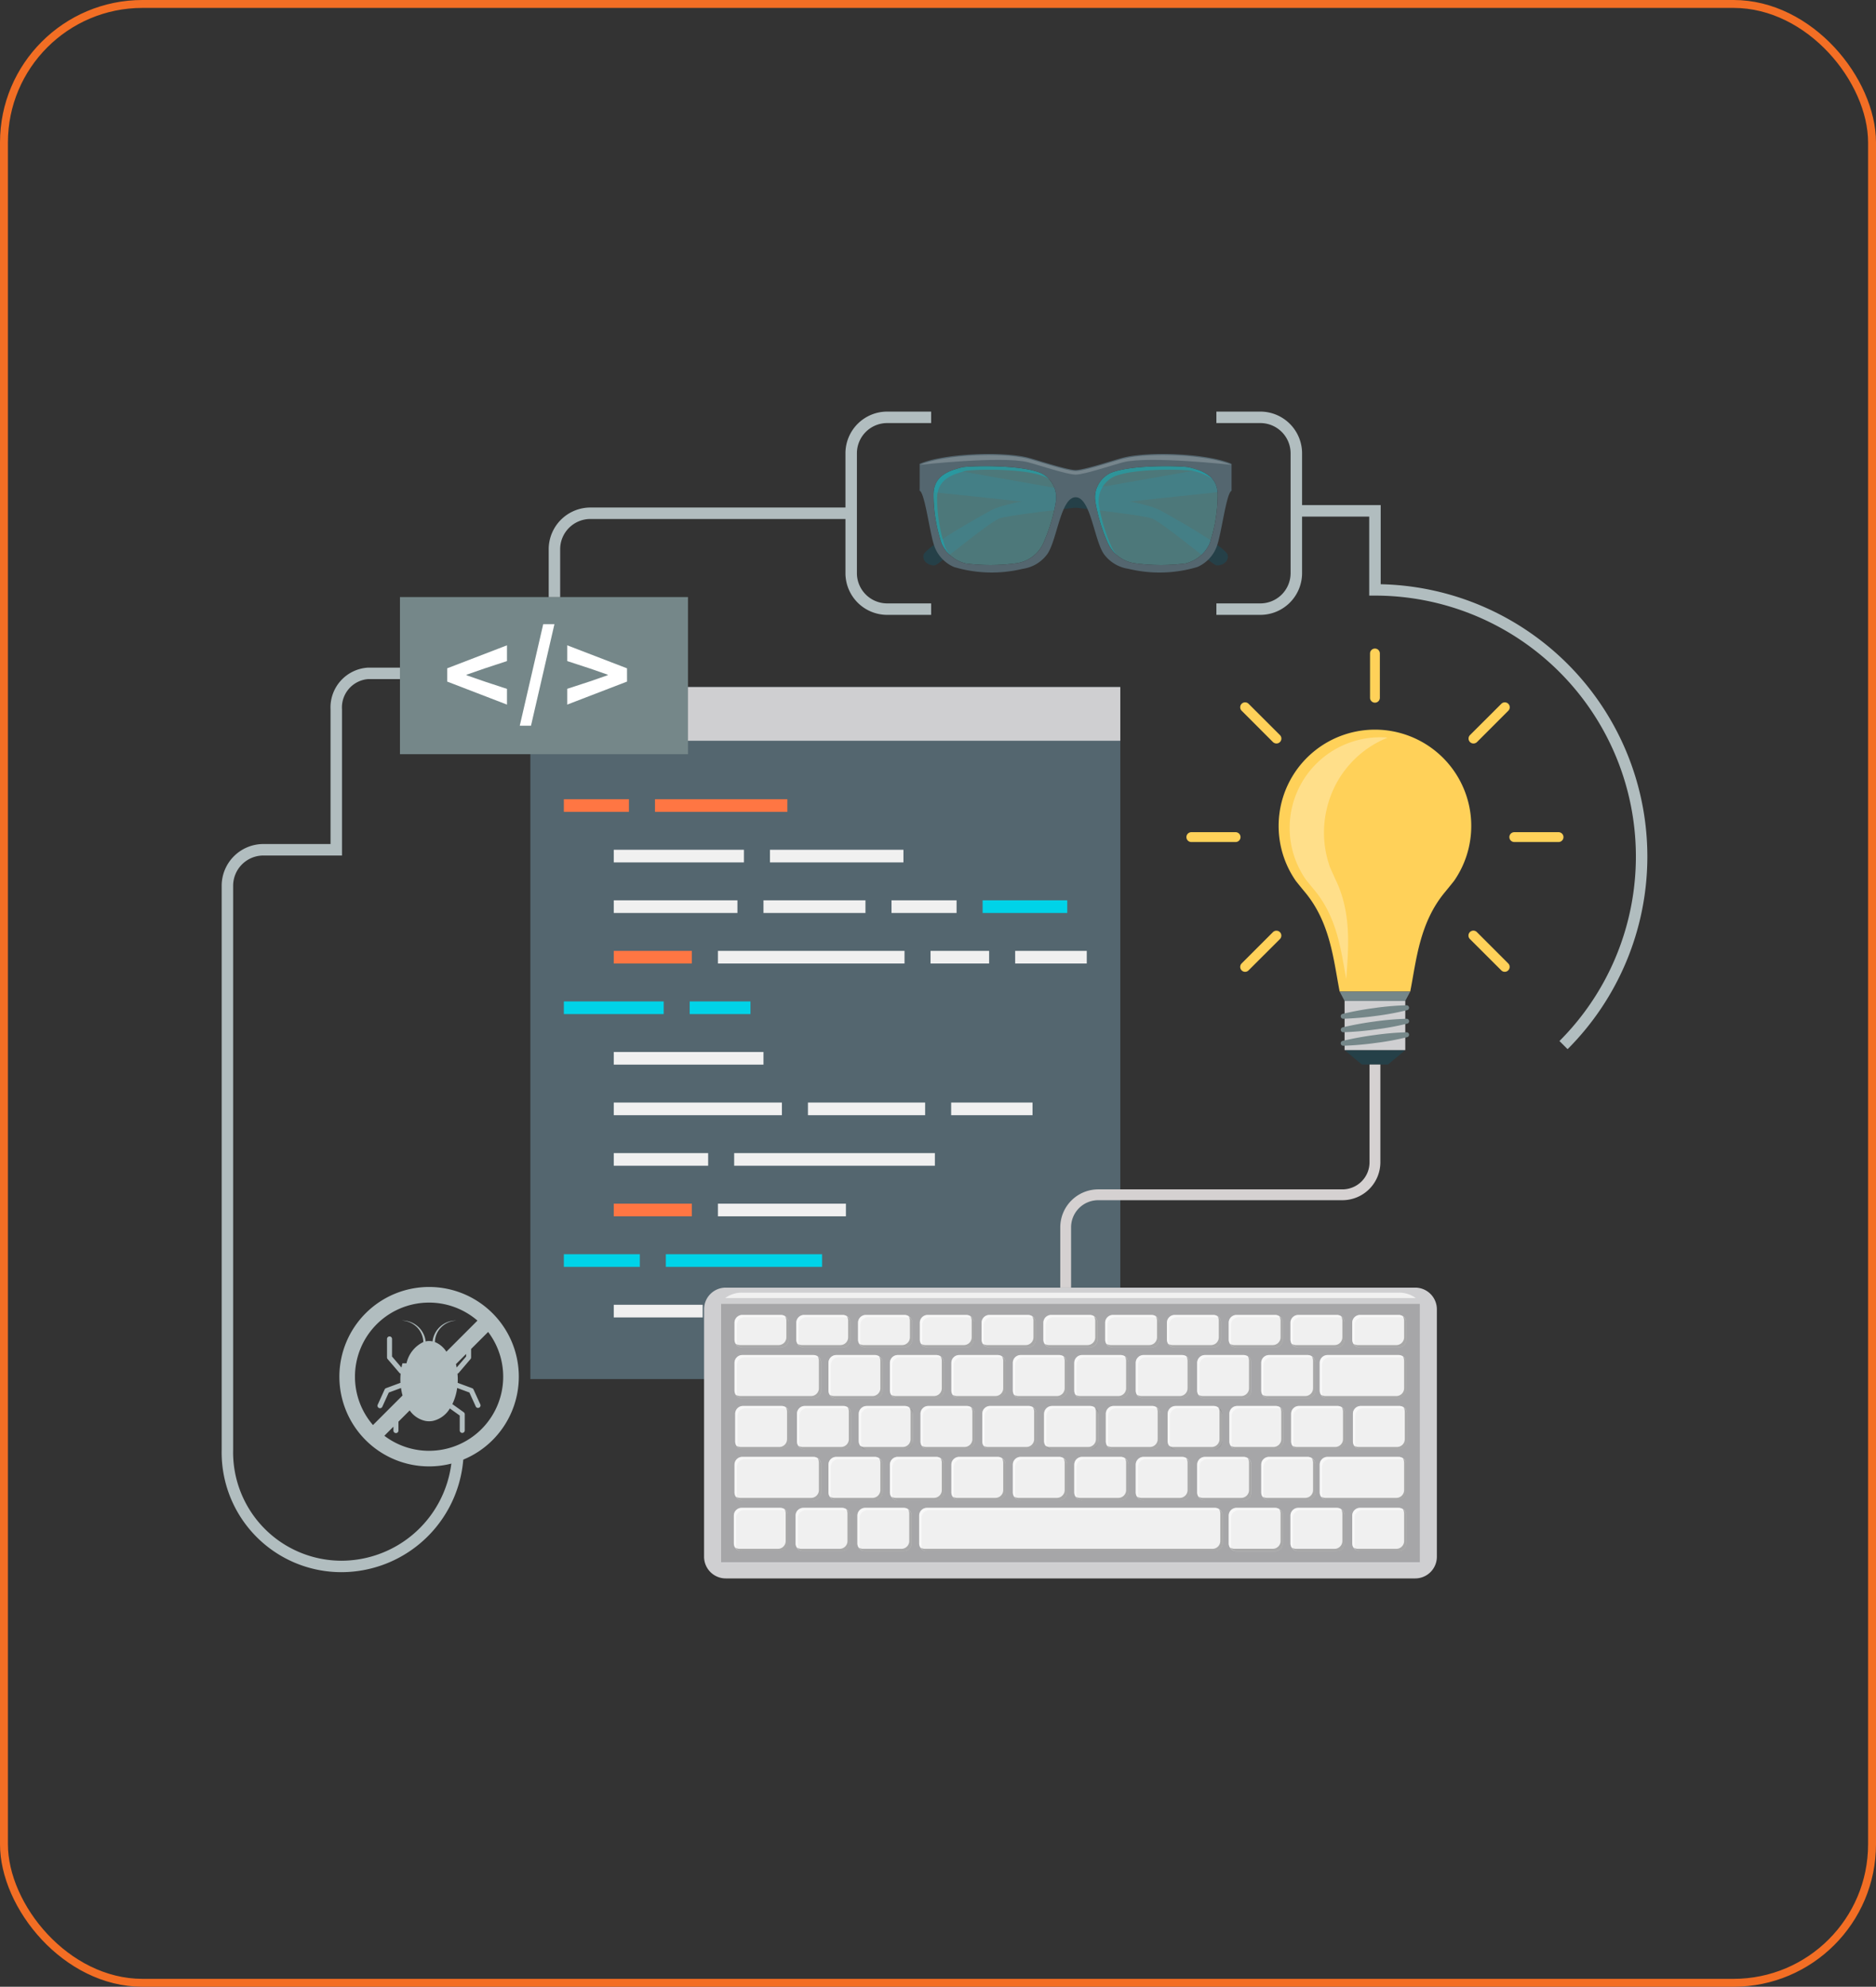 <svg xmlns="http://www.w3.org/2000/svg" width="237" height="251" viewBox="0 0 237 251"><rect x="0" y="0" width="237" height="251" fill="#333333" stroke="none"/><defs><style>.a,.v{fill:none;}.a{stroke:#f36e24;}.b{fill:#54666f;}.c{fill:#cfcfd1;}.d{fill:#ff7643;}.e{fill:#00d3e8;}.f{fill:#f0f0f0;}.g{fill:#ffd159;}.h,.k,.l,.n,.s{fill:#fff;}.h,.o{opacity:0.3;}.i{fill:#254048;}.j{fill:#758789;}.l{opacity:0.7;}.m{fill:#a6a6a8;}.n{opacity:0.5;}.p{fill:#d5d1d1;}.q{fill:#75dfe5;}.q,.r{opacity:0.4;}.r{fill:#00bec8;}.s{opacity:0.2;}.t{fill:#b1bdbf;}.u{stroke:none;}</style></defs><g transform="translate(-233 -2062)"><g class="a" transform="translate(233 2062)"><rect class="u" width="237" height="251" rx="18"/><rect class="v" x="0.5" y="0.5" width="236" height="250" rx="17.5"/></g><g transform="translate(2.805 2.664)"><g transform="translate(297.195 2146.135)"><rect class="b" width="74.529" height="87.424" transform="translate(0 0)"/><rect class="c" width="74.529" height="6.785" transform="translate(0 0)"/><g transform="translate(4.233 14.171)"><rect class="d" width="8.222" height="1.595"/><rect class="d" width="16.722" height="1.595" transform="translate(11.513)"/><g transform="translate(0 57.484)"><rect class="e" width="9.595" height="1.597"/><rect class="e" width="19.738" height="1.597" transform="translate(12.883)"/></g><g transform="translate(6.305 63.871)"><rect class="f" width="11.236" height="1.597"/><rect class="f" width="7.402" height="1.597" transform="translate(14.526)"/></g><g transform="translate(6.305 6.387)"><rect class="f" width="16.446" height="1.597"/><rect class="f" width="16.86" height="1.597" transform="translate(19.735)"/></g><g transform="translate(6.305 12.774)"><rect class="f" width="15.624" height="1.598"/><rect class="f" width="12.884" height="1.598" transform="translate(18.914)"/><rect class="f" width="8.221" height="1.598" transform="translate(35.087)"/><rect class="e" width="10.691" height="1.598" transform="translate(46.599)"/></g><g transform="translate(6.305 19.161)"><rect class="d" width="9.867" height="1.596"/><rect class="f" width="23.575" height="1.596" transform="translate(13.157)"/><rect class="f" width="7.402" height="1.596" transform="translate(40.019)"/><rect class="f" width="9.045" height="1.596" transform="translate(50.711)"/></g><rect class="f" width="18.915" height="1.597" transform="translate(6.305 31.935)"/><g transform="translate(6.305 38.323)"><rect class="f" width="21.243" height="1.597"/><rect class="f" width="14.805" height="1.597" transform="translate(24.531)"/><rect class="f" width="10.279" height="1.597" transform="translate(42.624)"/></g><g transform="translate(6.305 44.71)"><rect class="f" width="11.925" height="1.596"/><rect class="f" width="25.356" height="1.596" transform="translate(15.212)"/></g><g transform="translate(0 25.548)"><rect class="e" width="12.611" height="1.596"/><rect class="e" width="7.678" height="1.596" transform="translate(15.897)"/></g><g transform="translate(6.305 51.097)"><rect class="d" width="9.867" height="1.597"/><rect class="f" width="16.171" height="1.597" transform="translate(13.157)"/></g></g></g><g transform="translate(380.077 2141.274)"><path class="g" d="M185.65,86.018a12.168,12.168,0,1,0-20.036,0c-.01,0,.8,1.008,1.132,1.4,3.284,3.913,3.652,8.674,4.43,12.62h8.913c.779-3.946,1.15-8.707,4.432-12.62C184.842,87.027,185.662,86.018,185.65,86.018Z" transform="translate(-151.814 -56.7)"/><path class="h" d="M170.768,86.05c-.22-.468-.765-1.679-.757-1.677a12.919,12.919,0,0,1-.395-7.469,12.771,12.771,0,0,1,7.672-8.917c-.307-.024-.614-.046-.928-.046a11.449,11.449,0,0,0-9.431,17.945c-.008,0,.76.949,1.068,1.315,2.933,3.5,3.4,7.714,4.061,11.313C172.322,94.652,172.763,90.283,170.768,86.05Z" transform="translate(-151.864 -56.734)"/><path class="i" d="M177.578,110.688h-3.3l-2.184-1.824h7.668Z" transform="translate(-152.11 -58.136)"/><path class="j" d="M179.739,102.388h-7.668l-.622-1.178h8.913Z" transform="translate(-152.088 -57.874)"/><rect class="c" width="7.668" height="6.214" transform="translate(19.983 44.514)"/><g transform="translate(19.498 45.065)"><path class="j" d="M171.831,104.084a39.321,39.321,0,0,1,4.011-.736,34.881,34.881,0,0,1,4.063-.348.313.313,0,0,1,.083.615,34.587,34.587,0,0,1-4.013.737,39.827,39.827,0,0,1-4.064.352.315.315,0,0,1-.321-.305.309.309,0,0,1,.24-.316Z" transform="translate(-171.591 -103)"/><path class="j" d="M171.832,105.85a40.417,40.417,0,0,1,4.011-.736,35.521,35.521,0,0,1,4.066-.35.312.312,0,0,1,.083.614,34.585,34.585,0,0,1-4.013.737,39.285,39.285,0,0,1-4.064.352.314.314,0,0,1-.083-.618Z" transform="translate(-171.591 -103.06)"/><path class="j" d="M171.831,107.62a40.4,40.4,0,0,1,4.011-.735,35.52,35.52,0,0,1,4.066-.353.314.314,0,0,1,.083.617,34.784,34.784,0,0,1-4.013.735,39.29,39.29,0,0,1-4.064.352.313.313,0,0,1-.083-.617Z" transform="translate(-171.591 -103.121)"/></g><g transform="translate(0 0)"><path class="g" d="M176.041,63.172a.62.62,0,0,1-.62-.621V56.958a.621.621,0,0,1,1.243,0v5.593a.622.622,0,0,1-.623.621Z" transform="translate(-152.224 -56.337)"/><path class="g" d="M163.014,68.568a.63.63,0,0,1-.441-.182l-3.952-3.954a.62.62,0,1,1,.876-.879l3.96,3.954a.621.621,0,0,1-.437,1.062Z" transform="translate(-151.642 -56.578)"/><path class="g" d="M157.615,81.6h-5.592a.622.622,0,0,1,0-1.244h5.592a.622.622,0,0,1,0,1.244Z" transform="translate(-151.401 -57.159)"/><path class="g" d="M159.059,98.44a.6.6,0,0,1-.438-.183.619.619,0,0,1,0-.878l3.952-3.953a.621.621,0,1,1,.879.879l-3.96,3.952a.6.6,0,0,1-.433.183Z" transform="translate(-151.642 -57.601)"/><path class="g" d="M192.884,98.439a.606.606,0,0,1-.438-.183l-3.96-3.952a.622.622,0,1,1,.88-.879l3.953,3.953a.621.621,0,0,1,0,.878A.612.612,0,0,1,192.884,98.439Z" transform="translate(-152.665 -57.601)"/><path class="g" d="M199.861,81.6h-5.59a.622.622,0,1,1,0-1.244h5.59a.622.622,0,0,1,0,1.244Z" transform="translate(-152.848 -57.159)"/><path class="g" d="M188.93,68.568a.621.621,0,0,1-.438-1.062l3.96-3.953a.621.621,0,0,1,.878.879l-3.953,3.954A.626.626,0,0,1,188.93,68.568Z" transform="translate(-152.665 -56.577)"/></g></g><g transform="translate(280.722 2134.766)"><rect class="j" width="36.386" height="19.852" transform="translate(0 0)"/><path class="k" d="M54.7,58.816l7.554-2.907V57.9l-2.89.952-2.221.773v.066l2.221.773,2.89.951V63.4L54.7,60.491Z" transform="translate(-48.733 -49.813)"/><path class="k" d="M67.158,53.143h1.416L65.612,65.975H64.194Z" transform="translate(-49.058 -49.718)"/><path class="k" d="M77.959,60.491,70.4,63.4V61.405l2.9-.946,2.216-.773V59.62L73.3,58.848,70.4,57.9V55.909l7.555,2.907Z" transform="translate(-49.271 -49.813)"/></g><g transform="translate(319.142 2222.01)"><path class="c" d="M2.738,0h87.1a2.738,2.738,0,0,1,2.738,2.738V34a2.738,2.738,0,0,1-2.738,2.738H2.74A2.74,2.74,0,0,1,0,34V2.738A2.738,2.738,0,0,1,2.738,0Z" transform="translate(0 0)"/><path class="l" d="M91.176,141.276H178.2c.04,0,.079.006.116.006a3.484,3.484,0,0,0-2.247-.682H93.308a3.477,3.477,0,0,0-2.246.682C91.1,141.283,91.137,141.276,91.176,141.276Z" transform="translate(-88.399 -139.959)"/><rect class="m" width="88.269" height="32.634" transform="translate(2.155 2.054)"/><g transform="translate(3.762 3.451)"><g transform="translate(0.169 11.5)"><g transform="translate(0 0)"><path class="f" d="M.984,0H5.861a.984.984,0,0,1,.983.984v3.5a.984.984,0,0,1-.984.985H.983A.983.983,0,0,1,0,4.49V.984A.984.984,0,0,1,.984,0Z" transform="translate(0 0)"/><path class="n" d="M92.669,160.2V156.7a.986.986,0,0,1,.987-.984H98.53a.977.977,0,0,1,.522.168.974.974,0,0,0-.817-.463H93.359a.984.984,0,0,0-.985.984v3.506a.966.966,0,0,0,.465.816.957.957,0,0,1-.171-.521Z" transform="translate(-92.374 -155.417)"/><path class="o" d="M98.932,156.11v3.51a.985.985,0,0,1-.984.984H93.07a.966.966,0,0,1-.522-.169.966.966,0,0,0,.817.463h4.876a.983.983,0,0,0,.984-.984v-3.506a.966.966,0,0,0-.465-.815.94.94,0,0,1,.172.518Z" transform="translate(-92.38 -155.423)"/></g><g transform="translate(7.806 0)"><path class="f" d="M.984,0H5.861a.984.984,0,0,1,.984.984V4.49a.984.984,0,0,1-.984.984H.985A.985.985,0,0,1,0,4.488V.984A.984.984,0,0,1,.984,0Z" transform="translate(0 0)"/><path class="n" d="M100.751,160.2V156.7a.985.985,0,0,1,.984-.984h4.877a.959.959,0,0,1,.52.168.966.966,0,0,0-.815-.463h-4.875a.983.983,0,0,0-.984.984v3.506a.966.966,0,0,0,.462.816A.978.978,0,0,1,100.751,160.2Z" transform="translate(-100.457 -155.417)"/><path class="o" d="M107.013,156.11v3.51a.986.986,0,0,1-.984.984H101.15a.959.959,0,0,1-.519-.169.966.966,0,0,0,.816.463h4.875a.983.983,0,0,0,.986-.984v-3.506a.966.966,0,0,0-.465-.815A.946.946,0,0,1,107.013,156.11Z" transform="translate(-100.463 -155.423)"/></g><g transform="translate(15.608)"><rect class="f" width="6.847" height="5.474" rx="1.019" transform="translate(0 0)"/><path class="n" d="M108.832,160.2V156.7a.983.983,0,0,1,.982-.984h4.879a.955.955,0,0,1,.519.168.966.966,0,0,0-.813-.463H109.52a.983.983,0,0,0-.984.984v3.506a.966.966,0,0,0,.465.816.955.955,0,0,1-.169-.521Z" transform="translate(-108.536 -155.417)"/><path class="o" d="M115.091,156.11v3.51a.983.983,0,0,1-.983.984h-4.876a.966.966,0,0,1-.521-.169.966.966,0,0,0,.815.463H114.4a.983.983,0,0,0,.984-.984v-3.506a.972.972,0,0,0-.465-.815.936.936,0,0,1,.167.518Z" transform="translate(-108.542 -155.423)"/></g><g transform="translate(23.412 0)"><path class="f" d="M.984,0H5.858a.986.986,0,0,1,.986.986v3.5a.984.984,0,0,1-.984.985H.984A.984.984,0,0,1,0,4.49V.984A.984.984,0,0,1,.984,0Z" transform="translate(0 0)"/><path class="n" d="M116.913,160.2V156.7a.983.983,0,0,1,.984-.984h4.873a.966.966,0,0,1,.522.168.972.972,0,0,0-.816-.463H117.6a.985.985,0,0,0-.986.984v3.506a.966.966,0,0,0,.465.816.954.954,0,0,1-.168-.521Z" transform="translate(-116.617 -155.417)"/><path class="o" d="M123.174,156.11v3.51a.986.986,0,0,1-.984.984h-4.877a.951.951,0,0,1-.519-.169.966.966,0,0,0,.815.463h4.874a.983.983,0,0,0,.984-.984v-3.506a.966.966,0,0,0-.462-.815A.966.966,0,0,1,123.174,156.11Z" transform="translate(-116.623 -155.423)"/></g><g transform="translate(31.215 0)"><path class="f" d="M.984,0H5.861a.984.984,0,0,1,.983.984v3.5a.984.984,0,0,1-.984.985H.985A.985.985,0,0,1,0,4.489V.984A.984.984,0,0,1,.984,0Z" transform="translate(0.003 0)"/><path class="n" d="M124.99,160.2V156.7a.986.986,0,0,1,.984-.984h4.877a.955.955,0,0,1,.519.168.966.966,0,0,0-.814-.463H125.68a.983.983,0,0,0-.984.984v3.506a.966.966,0,0,0,.462.816A.978.978,0,0,1,124.99,160.2Z" transform="translate(-124.696 -155.417)"/><path class="o" d="M131.255,156.11v3.51a.986.986,0,0,1-.984.984h-4.879a.966.966,0,0,1-.519-.169.966.966,0,0,0,.816.463h4.875a.982.982,0,0,0,.985-.984v-3.506a.966.966,0,0,0-.465-.815A.954.954,0,0,1,131.255,156.11Z" transform="translate(-124.702 -155.423)"/></g><g transform="translate(39.02 0)"><rect class="f" width="6.846" height="5.474" rx="1.019" transform="translate(0 0)"/><path class="n" d="M133.072,160.2V156.7a.986.986,0,0,1,.987-.984h4.876a.966.966,0,0,1,.52.168.966.966,0,0,0-.813-.463h-4.876a.983.983,0,0,0-.984.984v3.506a.966.966,0,0,0,.465.816A.966.966,0,0,1,133.072,160.2Z" transform="translate(-132.778 -155.417)"/><path class="o" d="M139.337,156.11v3.51a.985.985,0,0,1-.984.984h-4.878a.957.957,0,0,1-.521-.169.966.966,0,0,0,.814.463h4.879a.983.983,0,0,0,.983-.984v-3.506a.966.966,0,0,0-.465-.815.939.939,0,0,1,.171.518Z" transform="translate(-132.784 -155.423)"/></g><g transform="translate(46.825 0)"><path class="f" d="M.984,0H5.862a.984.984,0,0,1,.984.984V4.49a.984.984,0,0,1-.984.984H.987A.987.987,0,0,1,0,4.487V.984A.984.984,0,0,1,.984,0Z" transform="translate(0 0)"/><path class="n" d="M141.156,160.2V156.7a.984.984,0,0,1,.984-.984h4.877a.966.966,0,0,1,.52.168.966.966,0,0,0-.816-.463h-4.876a.984.984,0,0,0-.984.984v3.506a.966.966,0,0,0,.465.816.966.966,0,0,1-.169-.521Z" transform="translate(-140.86 -155.417)"/><path class="o" d="M147.416,156.11v3.51a.985.985,0,0,1-.984.984h-4.876a.949.949,0,0,1-.52-.169.966.966,0,0,0,.814.463h4.876a.984.984,0,0,0,.987-.984v-3.506a.973.973,0,0,0-.465-.815.96.96,0,0,1,.168.518Z" transform="translate(-140.866 -155.423)"/></g><g transform="translate(54.629 0)"><rect class="f" width="6.844" height="5.474" rx="1.019" transform="translate(0 0)"/><path class="n" d="M149.236,160.2V156.7a.985.985,0,0,1,.983-.984H155.1a.953.953,0,0,1,.52.168.966.966,0,0,0-.813-.463h-4.877a.983.983,0,0,0-.984.984v3.506a.966.966,0,0,0,.465.816.949.949,0,0,1-.171-.521Z" transform="translate(-148.941 -155.417)"/><path class="o" d="M155.5,156.11v3.51a.984.984,0,0,1-.984.984h-4.875a.966.966,0,0,1-.522-.169.966.966,0,0,0,.816.463h4.877a.982.982,0,0,0,.984-.984v-3.506a.966.966,0,0,0-.465-.815.939.939,0,0,1,.17.518Z" transform="translate(-148.947 -155.423)"/></g><g transform="translate(62.431 0)"><path class="f" d="M.984,0H5.859a.987.987,0,0,1,.988.987v3.5a.984.984,0,0,1-.984.985H.984A.984.984,0,0,1,0,4.489V.984A.984.984,0,0,1,.984,0Z" transform="translate(0 0)"/><path class="n" d="M157.318,160.2V156.7a.983.983,0,0,1,.984-.984h4.88a.966.966,0,0,1,.521.168.966.966,0,0,0-.814-.463h-4.876a.986.986,0,0,0-.987.984v3.506a.966.966,0,0,0,.465.816A.966.966,0,0,1,157.318,160.2Z" transform="translate(-157.02 -155.417)"/><path class="o" d="M163.58,156.11v3.51a.986.986,0,0,1-.984.984h-4.879a.959.959,0,0,1-.52-.169.966.966,0,0,0,.816.463h4.876a.984.984,0,0,0,.984-.984v-3.506a.966.966,0,0,0-.465-.815A.955.955,0,0,1,163.58,156.11Z" transform="translate(-157.026 -155.423)"/></g><g transform="translate(70.236 0)"><path class="f" d="M.984,0H5.862a.984.984,0,0,1,.984.984v3.5a.984.984,0,0,1-.984.985H.987A.987.987,0,0,1,0,4.486V.984A.984.984,0,0,1,.984,0Z" transform="translate(0 0)"/><path class="n" d="M165.4,160.2V156.7a.984.984,0,0,1,.984-.984h4.876a.966.966,0,0,1,.52.168.966.966,0,0,0-.817-.463h-4.874a.985.985,0,0,0-.985.984v3.506a.966.966,0,0,0,.464.816A.977.977,0,0,1,165.4,160.2Z" transform="translate(-165.102 -155.417)"/><path class="o" d="M171.659,156.11v3.51a.986.986,0,0,1-.985.984H165.8a.953.953,0,0,1-.519-.169.966.966,0,0,0,.815.463h4.874a.984.984,0,0,0,.988-.984v-3.506a.973.973,0,0,0-.465-.815A.966.966,0,0,1,171.659,156.11Z" transform="translate(-165.108 -155.423)"/></g><g transform="translate(78.038)"><path class="f" d="M.984,0H5.861a.985.985,0,0,1,.985.985v3.5a.984.984,0,0,1-.985.985H.984A.984.984,0,0,1,0,4.489V.984A.984.984,0,0,1,.984,0Z" transform="translate(0.003 0)"/><path class="n" d="M173.477,160.2V156.7a.987.987,0,0,1,.988-.984h4.873a.973.973,0,0,1,.522.168.973.973,0,0,0-.816-.463h-4.879a.983.983,0,0,0-.985.984v3.506a.966.966,0,0,0,.465.816A.95.95,0,0,1,173.477,160.2Z" transform="translate(-173.18 -155.417)"/><path class="o" d="M179.74,156.11v3.51a.985.985,0,0,1-.983.984h-4.875a.975.975,0,0,1-.523-.169.966.966,0,0,0,.818.463h4.876a.982.982,0,0,0,.984-.984v-3.506a.966.966,0,0,0-.465-.815A.945.945,0,0,1,179.74,156.11Z" transform="translate(-173.186 -155.423)"/></g></g><g transform="translate(0.084 5.067)"><g transform="translate(11.87)"><path class="f" d="M110.438,154.232h-4.873a.987.987,0,0,1-.988-.986V149.74a.986.986,0,0,1,.988-.984h4.874a.985.985,0,0,1,.985.984v3.506a.986.986,0,0,1-.986.986Z" transform="translate(-104.577 -148.756)"/><path class="n" d="M104.874,153.541v-3.508a.982.982,0,0,1,.983-.984h4.875a.966.966,0,0,1,.521.169.973.973,0,0,0-.815-.463h-4.873a.986.986,0,0,0-.988.984v3.506a.966.966,0,0,0,.465.815.945.945,0,0,1-.168-.52Z" transform="translate(-104.577 -148.756)"/><path class="o" d="M111.135,149.449v3.509a.985.985,0,0,1-.984.984h-4.878a.986.986,0,0,1-.52-.168.972.972,0,0,0,.817.465h4.874a.986.986,0,0,0,.985-.986v-3.506a.972.972,0,0,0-.464-.817A.966.966,0,0,1,111.135,149.449Z" transform="translate(-104.583 -148.762)"/></g><g transform="translate(19.633)"><path class="f" d="M.986,0H5.858a.986.986,0,0,1,.987.986v3.5a.986.986,0,0,1-.987.986H.984A.984.984,0,0,1,0,4.492V.986A.986.986,0,0,1,.986,0Z" transform="translate(0 0)"/><path class="n" d="M112.912,153.541v-3.508a.982.982,0,0,1,.984-.984h4.873a.972.972,0,0,1,.522.169.977.977,0,0,0-.816-.463H113.6a.986.986,0,0,0-.987.984v3.506a.966.966,0,0,0,.465.815.945.945,0,0,1-.168-.52Z" transform="translate(-112.615 -148.756)"/><path class="o" d="M119.174,149.448v3.509a.985.985,0,0,1-.983.984h-4.877a.977.977,0,0,1-.519-.168.966.966,0,0,0,.815.465h4.874a.984.984,0,0,0,.979-.991v-3.506a.974.974,0,0,0-.462-.817A.985.985,0,0,1,119.174,149.448Z" transform="translate(-112.621 -148.762)"/></g><g transform="translate(27.395 0)"><path class="f" d="M.986,0H5.859a.987.987,0,0,1,.987.987v3.5a.984.984,0,0,1-.983.984H.984A.984.984,0,0,1,0,4.492V.986A.986.986,0,0,1,.986,0Z" transform="translate(0 0)"/><path class="n" d="M120.949,153.541v-3.508a.983.983,0,0,1,.984-.984h4.876a.977.977,0,0,1,.521.169.98.98,0,0,0-.815-.463H121.64a.985.985,0,0,0-.987.984v3.506a.966.966,0,0,0,.466.815.947.947,0,0,1-.17-.52Z" transform="translate(-120.653 -148.756)"/><path class="o" d="M127.212,149.449v3.509a.986.986,0,0,1-.985.984h-4.878a.979.979,0,0,1-.519-.168.966.966,0,0,0,.816.465h4.876a.985.985,0,0,0,.983-.986v-3.506a.972.972,0,0,0-.464-.817A.966.966,0,0,1,127.212,149.449Z" transform="translate(-120.659 -148.762)"/></g><g transform="translate(35.161 0)"><path class="f" d="M134.552,154.232h-4.873a.984.984,0,0,1-.985-.986V149.74a.983.983,0,0,1,.985-.984h4.873a.985.985,0,0,1,.988.984v3.506a.986.986,0,0,1-.988.986Z" transform="translate(-128.694 -148.756)"/><path class="n" d="M128.99,153.541v-3.508a.984.984,0,0,1,.984-.984h4.877a.965.965,0,0,1,.519.169.966.966,0,0,0-.816-.463H129.68a.983.983,0,0,0-.985.984v3.506a.966.966,0,0,0,.463.815A.966.966,0,0,1,128.99,153.541Z" transform="translate(-128.694 -148.756)"/><path class="o" d="M135.249,149.449v3.509a.984.984,0,0,1-.984.984h-4.877a.982.982,0,0,1-.519-.168.966.966,0,0,0,.816.465h4.873a.986.986,0,0,0,.988-.986v-3.506a.977.977,0,0,0-.465-.817.986.986,0,0,1,.168.52Z" transform="translate(-128.7 -148.762)"/></g><g transform="translate(42.923 0)"><path class="f" d="M.986,0H5.863a.984.984,0,0,1,.984.984V4.492a.984.984,0,0,1-.984.984H.987A.987.987,0,0,1,0,4.489V.986A.986.986,0,0,1,.986,0Z" transform="translate(0 0)"/><path class="n" d="M137.027,153.541v-3.508a.984.984,0,0,1,.983-.984h4.879a.966.966,0,0,1,.519.169.966.966,0,0,0-.815-.463h-4.876a.982.982,0,0,0-.984.984v3.506a.966.966,0,0,0,.464.815.954.954,0,0,1-.169-.52Z" transform="translate(-136.732 -148.756)"/><path class="o" d="M143.288,149.449v3.509a.985.985,0,0,1-.984.984h-4.879a.966.966,0,0,1-.517-.168.966.966,0,0,0,.814.465H142.6a.987.987,0,0,0,.987-.986v-3.506a.977.977,0,0,0-.465-.817A.986.986,0,0,1,143.288,149.449Z" transform="translate(-136.738 -148.762)"/></g><g transform="translate(50.687 0)"><path class="f" d="M.986,0H5.861a.984.984,0,0,1,.983.984V4.492a.984.984,0,0,1-.983.984H.986A.986.986,0,0,1,0,4.49V.986A.986.986,0,0,1,.986,0Z" transform="translate(0 0)"/><path class="n" d="M145.066,153.541v-3.508a.984.984,0,0,1,.984-.984h4.876a.959.959,0,0,1,.52.169.966.966,0,0,0-.815-.463h-4.875a.982.982,0,0,0-.984.984v3.506a.966.966,0,0,0,.463.815A.966.966,0,0,1,145.066,153.541Z" transform="translate(-144.771 -148.756)"/><path class="o" d="M151.325,149.449v3.509a.984.984,0,0,1-.982.984h-4.878a.983.983,0,0,1-.52-.168.966.966,0,0,0,.816.465h4.875a.985.985,0,0,0,.986-.986v-3.506a.974.974,0,0,0-.465-.817.986.986,0,0,1,.168.52Z" transform="translate(-144.777 -148.762)"/></g><g transform="translate(58.45)"><path class="f" d="M.986,0H5.862a.984.984,0,0,1,.984.984V4.492a.984.984,0,0,1-.984.984H.987A.987.987,0,0,1,0,4.489V.986A.986.986,0,0,1,.986,0Z" transform="translate(0 0)"/><path class="n" d="M153.1,153.541v-3.508a.984.984,0,0,1,.984-.984h4.877a.966.966,0,0,1,.519.169.966.966,0,0,0-.816-.463h-4.874a.983.983,0,0,0-.984.984v3.506a.966.966,0,0,0,.463.815.977.977,0,0,1-.168-.52Z" transform="translate(-152.809 -148.756)"/><path class="o" d="M159.364,149.448v3.509a.986.986,0,0,1-.984.984H153.5a.975.975,0,0,1-.519-.168.966.966,0,0,0,.815.465h4.874a.985.985,0,0,0,.99-.991v-3.506a.976.976,0,0,0-.464-.817.986.986,0,0,1,.165.524Z" transform="translate(-152.815 -148.762)"/></g><g transform="translate(66.541)"><path class="f" d="M.986,0H5.861a.984.984,0,0,1,.984.984V4.492a.984.984,0,0,1-.983.984H.986A.986.986,0,0,1,0,4.49V.986A.986.986,0,0,1,.986,0Z" transform="translate(0 0)"/><path class="n" d="M161.482,153.541v-3.508a.985.985,0,0,1,.985-.984h4.876a.959.959,0,0,1,.52.169.966.966,0,0,0-.815-.463h-4.875a.982.982,0,0,0-.984.984v3.506a.966.966,0,0,0,.462.815A.966.966,0,0,1,161.482,153.541Z" transform="translate(-161.188 -148.756)"/><path class="o" d="M167.742,149.449v3.509a.983.983,0,0,1-.982.984h-4.878a.982.982,0,0,1-.519-.168.966.966,0,0,0,.816.465h4.875a.985.985,0,0,0,.986-.986v-3.506a.974.974,0,0,0-.465-.817.976.976,0,0,1,.166.52Z" transform="translate(-161.194 -148.762)"/></g><path class="f" d="M.986,0H9.967a.985.985,0,0,1,.985.985V4.492a.984.984,0,0,1-.983.984H.985A.985.985,0,0,1,0,4.492V.986A.986.986,0,0,1,.986,0Z" transform="translate(0 0)"/><path class="n" d="M92.583,153.541v-3.508a.983.983,0,0,1,.985-.984h8.981a.979.979,0,0,1,.522.169.977.977,0,0,0-.816-.463H93.274a.985.985,0,0,0-.986.984v3.506a.966.966,0,0,0,.465.815.939.939,0,0,1-.171-.52Z" transform="translate(-92.286 -148.756)"/><path class="o" d="M102.951,149.449v3.509a.986.986,0,0,1-.984.984H92.982a.98.98,0,0,1-.52-.168.966.966,0,0,0,.815.465h8.981a.986.986,0,0,0,.984-.986v-3.506a.976.976,0,0,0-.462-.817.986.986,0,0,1,.17.52Z" transform="translate(-92.292 -148.762)"/><g transform="translate(73.931)"><path class="f" d="M.985,0H9.966a.987.987,0,0,1,.987.987v3.5a.984.984,0,0,1-.984.984H.985A.985.985,0,0,1,0,4.492V.985A.985.985,0,0,1,.985,0Z" transform="translate(0.001 0)"/><path class="n" d="M169.137,153.541v-3.508a.983.983,0,0,1,.985-.984H179.1a.966.966,0,0,1,.521.169.977.977,0,0,0-.816-.463h-8.981a.985.985,0,0,0-.987.984v3.506a.966.966,0,0,0,.465.815A.939.939,0,0,1,169.137,153.541Z" transform="translate(-168.84 -148.756)"/><path class="o" d="M179.506,149.449v3.509a.986.986,0,0,1-.984.984h-8.981a.98.98,0,0,1-.519-.168.966.966,0,0,0,.815.465h8.981a.985.985,0,0,0,.985-.986v-3.506a.977.977,0,0,0-.463-.817A.986.986,0,0,1,179.506,149.449Z" transform="translate(-168.846 -148.762)"/></g></g><g transform="translate(0.084 17.932)"><g transform="translate(11.869)"><path class="f" d="M.986,0H5.859a.988.988,0,0,1,.988.988v3.5a.984.984,0,0,1-.984.984H.984A.984.984,0,0,1,0,4.492V.986A.986.986,0,0,1,.986,0Z" transform="translate(0 0)"/><path class="n" d="M104.874,166.863v-3.509a.982.982,0,0,1,.983-.984h4.875a.966.966,0,0,1,.521.169.972.972,0,0,0-.815-.463h-4.873a.986.986,0,0,0-.988.984v3.506a.966.966,0,0,0,.465.815A.944.944,0,0,1,104.874,166.863Z" transform="translate(-104.576 -162.077)"/><path class="o" d="M111.135,162.771v3.508a.985.985,0,0,1-.984.984h-4.878a.966.966,0,0,1-.52-.168.972.972,0,0,0,.817.465h4.874a.986.986,0,0,0,.985-.986v-3.5a.966.966,0,0,0-.464-.815.959.959,0,0,1,.169.515Z" transform="translate(-104.582 -162.083)"/></g><g transform="translate(19.633 0)"><path class="f" d="M.984,0H5.858a.986.986,0,0,1,.987.986V4.492a.984.984,0,0,1-.984.984H.984A.984.984,0,0,1,0,4.492V.984A.984.984,0,0,1,.984,0Z" transform="translate(0 0)"/><path class="n" d="M112.912,166.863v-3.509a.983.983,0,0,1,.984-.984h4.873a.972.972,0,0,1,.522.169.975.975,0,0,0-.816-.463H113.6a.986.986,0,0,0-.987.984v3.506a.966.966,0,0,0,.465.815A.944.944,0,0,1,112.912,166.863Z" transform="translate(-112.615 -162.077)"/><path class="o" d="M119.174,162.771v3.508a.985.985,0,0,1-.983.984h-4.877a.966.966,0,0,1-.519-.168.966.966,0,0,0,.815.465h4.874a.984.984,0,0,0,.984-.986v-3.5a.966.966,0,0,0-.462-.815A.973.973,0,0,1,119.174,162.771Z" transform="translate(-112.621 -162.083)"/></g><g transform="translate(27.395)"><path class="f" d="M.986,0H5.859a.987.987,0,0,1,.987.987v3.5a.984.984,0,0,1-.984.984H.984A.984.984,0,0,1,0,4.493V.986A.986.986,0,0,1,.986,0Z" transform="translate(0 0)"/><path class="n" d="M120.949,166.863v-3.509a.984.984,0,0,1,.984-.984h4.876a.976.976,0,0,1,.521.169.977.977,0,0,0-.815-.463H121.64a.986.986,0,0,0-.987.984v3.506a.966.966,0,0,0,.466.815.947.947,0,0,1-.17-.519Z" transform="translate(-120.653 -162.077)"/><path class="o" d="M127.212,162.771v3.508a.986.986,0,0,1-.985.984h-4.878a.966.966,0,0,1-.519-.168.966.966,0,0,0,.816.465h4.876a.985.985,0,0,0,.983-.986v-3.5a.966.966,0,0,0-.464-.815.96.96,0,0,1,.17.515Z" transform="translate(-120.659 -162.083)"/></g><g transform="translate(35.161 0)"><path class="f" d="M.986,0H5.861a.985.985,0,0,1,.985.985V4.492a.984.984,0,0,1-.985.984H.988A.988.988,0,0,1,0,4.489V.986A.986.986,0,0,1,.986,0Z" transform="translate(0 0)"/><path class="n" d="M128.99,166.863v-3.509a.985.985,0,0,1,.984-.984h4.877a.966.966,0,0,1,.519.169.966.966,0,0,0-.816-.463H129.68a.984.984,0,0,0-.985.984v3.506a.966.966,0,0,0,.463.815A.966.966,0,0,1,128.99,166.863Z" transform="translate(-128.694 -162.077)"/><path class="o" d="M135.249,162.771v3.508a.984.984,0,0,1-.984.984h-4.877a.966.966,0,0,1-.519-.168.966.966,0,0,0,.816.465h4.873a.986.986,0,0,0,.988-.986v-3.5a.973.973,0,0,0-.465-.815A.974.974,0,0,1,135.249,162.771Z" transform="translate(-128.7 -162.083)"/></g><g transform="translate(42.923 0)"><path class="f" d="M.986,0H5.863a.984.984,0,0,1,.984.984V4.492a.984.984,0,0,1-.984.984H.987A.987.987,0,0,1,0,4.489V.986A.986.986,0,0,1,.986,0Z" transform="translate(0 0)"/><path class="n" d="M137.027,166.863v-3.509a.985.985,0,0,1,.983-.984h4.879a.966.966,0,0,1,.519.169.966.966,0,0,0-.815-.463h-4.876a.983.983,0,0,0-.984.984v3.506a.966.966,0,0,0,.464.815A.953.953,0,0,1,137.027,166.863Z" transform="translate(-136.732 -162.077)"/><path class="o" d="M143.288,162.771v3.508a.985.985,0,0,1-.984.984h-4.879a.954.954,0,0,1-.517-.168.966.966,0,0,0,.814.465H142.6a.987.987,0,0,0,.987-.986v-3.5a.973.973,0,0,0-.465-.815.975.975,0,0,1,.168.515Z" transform="translate(-136.738 -162.083)"/></g><g transform="translate(50.687 0)"><path class="f" d="M.986,0H5.861a.984.984,0,0,1,.983.984V4.492a.984.984,0,0,1-.984.984H.986A.986.986,0,0,1,0,4.49V.986A.986.986,0,0,1,.986,0Z" transform="translate(0 0)"/><path class="n" d="M145.066,166.863v-3.509a.985.985,0,0,1,.984-.984h4.876a.959.959,0,0,1,.52.169.966.966,0,0,0-.815-.463h-4.875a.983.983,0,0,0-.984.984v3.506a.966.966,0,0,0,.463.815A.966.966,0,0,1,145.066,166.863Z" transform="translate(-144.771 -162.077)"/><path class="o" d="M151.325,162.771v3.508a.984.984,0,0,1-.982.984h-4.878a.966.966,0,0,1-.52-.168.966.966,0,0,0,.816.465h4.875a.985.985,0,0,0,.986-.986v-3.5a.966.966,0,0,0-.465-.815.975.975,0,0,1,.168.515Z" transform="translate(-144.777 -162.083)"/></g><g transform="translate(58.45 0)"><path class="f" d="M.987,0H5.862a.984.984,0,0,1,.984.984V4.492a.984.984,0,0,1-.984.984H.984A.984.984,0,0,1,0,4.492V.987A.987.987,0,0,1,.987,0Z"/><path class="n" d="M153.1,166.863v-3.509a.984.984,0,0,1,.984-.984h4.877a.966.966,0,0,1,.519.169.966.966,0,0,0-.816-.463h-4.874a.984.984,0,0,0-.984.984v3.506a.966.966,0,0,0,.463.815.977.977,0,0,1-.168-.519Z" transform="translate(-152.809 -162.077)"/><path class="o" d="M159.364,162.771v3.508a.986.986,0,0,1-.984.984H153.5a.958.958,0,0,1-.519-.168.966.966,0,0,0,.815.465h4.874a.985.985,0,0,0,.987-.986v-3.5a.973.973,0,0,0-.465-.815A.975.975,0,0,1,159.364,162.771Z" transform="translate(-152.815 -162.083)"/></g><g transform="translate(66.541 0)"><path class="f" d="M.986,0H5.861a.984.984,0,0,1,.984.984V4.492a.984.984,0,0,1-.984.984H.984A.984.984,0,0,1,0,4.492V.986A.986.986,0,0,1,.986,0Z" transform="translate(0 0)"/><path class="n" d="M161.482,166.863v-3.509a.985.985,0,0,1,.985-.984h4.876a.959.959,0,0,1,.52.169.966.966,0,0,0-.815-.463h-4.875a.983.983,0,0,0-.984.984v3.506a.966.966,0,0,0,.462.815A.966.966,0,0,1,161.482,166.863Z" transform="translate(-161.188 -162.077)"/><path class="o" d="M167.742,162.771v3.508a.983.983,0,0,1-.982.984h-4.878a.966.966,0,0,1-.519-.168.966.966,0,0,0,.816.465h4.875a.985.985,0,0,0,.986-.986v-3.5a.966.966,0,0,0-.465-.815A.966.966,0,0,1,167.742,162.771Z" transform="translate(-161.194 -162.083)"/></g><g transform="translate(0 0)"><path class="f" d="M.984,0H9.965a.985.985,0,0,1,.985.985V4.492a.984.984,0,0,1-.982.984H.987A.984.984,0,0,1,0,4.492V.984A.984.984,0,0,1,.984,0Z" transform="translate(0)"/><path class="n" d="M92.583,166.863v-3.509a.981.981,0,0,1,.985-.981h8.981a.955.955,0,0,1,.522.169.972.972,0,0,0-.816-.466H93.274a.985.985,0,0,0-.986.984v3.508a.966.966,0,0,0,.465.813.938.938,0,0,1-.171-.519Z" transform="translate(-92.286 -162.077)"/><path class="o" d="M102.951,162.774v3.508a.983.983,0,0,1-.984.981H92.982a.948.948,0,0,1-.52-.168.966.966,0,0,0,.815.465h8.981a.986.986,0,0,0,.984-.984v-3.5a.966.966,0,0,0-.462-.813.971.971,0,0,1,.17.516Z" transform="translate(-92.292 -162.083)"/></g><g transform="translate(73.931)"><path class="f" d="M.984,0H9.965a.984.984,0,0,1,.984.984v3.5a.987.987,0,0,1-.984.987H.985A.985.985,0,0,1,0,4.492V.984A.984.984,0,0,1,.984,0Z" transform="translate(0.001 0)"/><path class="n" d="M169.137,166.863v-3.509a.981.981,0,0,1,.985-.981H179.1a.946.946,0,0,1,.521.169.972.972,0,0,0-.816-.465h-8.981a.986.986,0,0,0-.987.984v3.508a.966.966,0,0,0,.465.813A.938.938,0,0,1,169.137,166.863Z" transform="translate(-168.84 -162.077)"/><path class="o" d="M179.506,162.774v3.508a.983.983,0,0,1-.984.981h-8.981a.948.948,0,0,1-.519-.168.966.966,0,0,0,.815.465h8.981a.985.985,0,0,0,.985-.984v-3.5a.966.966,0,0,0-.463-.813.971.971,0,0,1,.165.516Z" transform="translate(-168.846 -162.083)"/></g></g><g transform="translate(0.084)"><g transform="translate(0 0)"><path class="f" d="M.983,0H5.859a.985.985,0,0,1,.985.985V3.123a.983.983,0,0,1-.983.983H.984A.984.984,0,0,1,0,3.122V.983A.983.983,0,0,1,.983,0Z" transform="translate(0)"/><path class="n" d="M92.582,146.926v-2.139a.981.981,0,0,1,.985-.982h4.873a.958.958,0,0,1,.522.169.976.976,0,0,0-.816-.465H93.272a.985.985,0,0,0-.986.983v2.14a.966.966,0,0,0,.465.812.941.941,0,0,1-.169-.519Z" transform="translate(-92.286 -143.509)"/><path class="o" d="M98.843,144.2v2.14a.982.982,0,0,1-.984.981H92.982a.948.948,0,0,1-.52-.168.966.966,0,0,0,.815.464h4.875a.983.983,0,0,0,.983-.983V144.5a.966.966,0,0,0-.462-.813A.966.966,0,0,1,98.843,144.2Z" transform="translate(-92.292 -143.515)"/></g><g transform="translate(7.805 0)"><path class="f" d="M.983,0H5.86a.984.984,0,0,1,.985.984V3.123a.983.983,0,0,1-.984.983H.984A.984.984,0,0,1,0,3.123V.983A.983.983,0,0,1,.983,0Z" transform="translate(0 0)"/><path class="n" d="M100.662,146.926v-2.139a.983.983,0,0,1,.984-.982h4.878a.938.938,0,0,1,.519.169.966.966,0,0,0-.813-.465h-4.877a.982.982,0,0,0-.984.983v2.14a.96.96,0,0,0,.465.812A.951.951,0,0,1,100.662,146.926Z" transform="translate(-100.368 -143.509)"/><path class="o" d="M106.924,144.2v2.14a.981.981,0,0,1-.984.981h-4.875a.957.957,0,0,1-.522-.168.966.966,0,0,0,.816.465h4.877a.984.984,0,0,0,.984-.983V144.5a.966.966,0,0,0-.465-.813.942.942,0,0,1,.17.519Z" transform="translate(-100.374 -143.515)"/></g><g transform="translate(15.607 0)"><path class="f" d="M.983,0H5.862a.985.985,0,0,1,.985.985V3.123a.983.983,0,0,1-.984.983H.983A.983.983,0,0,1,0,3.123V.983A.983.983,0,0,1,.983,0Z"/><path class="n" d="M108.743,146.926v-2.139a.982.982,0,0,1,.986-.982H114.6a.952.952,0,0,1,.521.169.966.966,0,0,0-.814-.465h-4.879a.983.983,0,0,0-.984.983v2.14a.966.966,0,0,0,.465.812A.957.957,0,0,1,108.743,146.926Z" transform="translate(-108.447 -143.509)"/><path class="o" d="M115.006,144.2v2.14a.982.982,0,0,1-.983.981h-4.879a.951.951,0,0,1-.521-.168.966.966,0,0,0,.814.465h4.879a.984.984,0,0,0,.984-.983V144.5a.966.966,0,0,0-.465-.813A.942.942,0,0,1,115.006,144.2Z" transform="translate(-108.453 -143.515)"/></g><g transform="translate(23.412 0)"><path class="f" d="M.987,0H5.862a.985.985,0,0,1,.985.985V3.123a.983.983,0,0,1-.984.983H.987A.987.987,0,0,1,0,3.119V.987A.987.987,0,0,1,.987,0Z"/><path class="n" d="M116.825,146.926v-2.139a.981.981,0,0,1,.983-.982h4.877a.946.946,0,0,1,.519.169.966.966,0,0,0-.815-.465h-4.875a.984.984,0,0,0-.985.983v2.14a.966.966,0,0,0,.464.812.966.966,0,0,1-.167-.519Z" transform="translate(-116.529 -143.509)"/><path class="o" d="M123.085,144.2v2.14a.982.982,0,0,1-.984.981h-4.876a.95.95,0,0,1-.52-.168.966.966,0,0,0,.815.465H122.4a.985.985,0,0,0,.987-.983V144.5a.966.966,0,0,0-.465-.813A.966.966,0,0,1,123.085,144.2Z" transform="translate(-116.535 -143.515)"/></g><g transform="translate(31.217 0)"><path class="f" d="M.983,0H5.86a.984.984,0,0,1,.985.984V3.123a.983.983,0,0,1-.984.983H.985A.985.985,0,0,1,0,3.122V.983A.983.983,0,0,1,.983,0Z" transform="translate(0 0)"/><path class="n" d="M124.9,146.926v-2.139a.983.983,0,0,1,.984-.982h4.878a.934.934,0,0,1,.517.169.966.966,0,0,0-.812-.465h-4.877a.982.982,0,0,0-.984.983v2.14a.96.96,0,0,0,.465.812.943.943,0,0,1-.171-.519Z" transform="translate(-124.61 -143.509)"/><path class="o" d="M131.166,144.2v2.14a.981.981,0,0,1-.984.981h-4.875a.96.96,0,0,1-.522-.168.972.972,0,0,0,.816.465h4.877a.984.984,0,0,0,.984-.983V144.5a.966.966,0,0,0-.465-.813A.942.942,0,0,1,131.166,144.2Z" transform="translate(-124.616 -143.515)"/></g><g transform="translate(39.019 0)"><path class="f" d="M.983,0H5.859a.987.987,0,0,1,.987.987V3.123a.983.983,0,0,1-.983.983H.984A.984.984,0,0,1,0,3.122V.983A.983.983,0,0,1,.983,0Z"/><path class="n" d="M132.989,146.926v-2.139a.981.981,0,0,1,.984-.982h4.875a.952.952,0,0,1,.521.169.972.972,0,0,0-.814-.465H133.68a.985.985,0,0,0-.988.983v2.14a.966.966,0,0,0,.465.812.955.955,0,0,1-.168-.519Z" transform="translate(-132.689 -143.509)"/><path class="o" d="M139.248,144.2v2.14a.982.982,0,0,1-.984.981h-4.883a.95.95,0,0,1-.519-.168.966.966,0,0,0,.816.465h4.875a.985.985,0,0,0,.984-.983V144.5a.966.966,0,0,0-.465-.813.95.95,0,0,1,.175.519Z" transform="translate(-132.695 -143.515)"/></g><g transform="translate(46.824 0)"><path class="f" d="M.983,0H5.862a.984.984,0,0,1,.984.984V3.123a.983.983,0,0,1-.983.983H.983A.983.983,0,0,1,0,3.123V.983A.983.983,0,0,1,.983,0Z"/><path class="n" d="M141.068,146.926v-2.139a.981.981,0,0,1,.984-.982h4.876a.943.943,0,0,1,.52.169.966.966,0,0,0-.813-.465h-4.879a.984.984,0,0,0-.984.983v2.14a.966.966,0,0,0,.467.812A.95.95,0,0,1,141.068,146.926Z" transform="translate(-140.771 -143.509)"/><path class="o" d="M147.328,144.2v2.14a.98.98,0,0,1-.984.981h-4.876a.95.95,0,0,1-.52-.168.966.966,0,0,0,.813.465h4.879a.984.984,0,0,0,.984-.983V144.5a.966.966,0,0,0-.465-.813.941.941,0,0,1,.169.519Z" transform="translate(-140.777 -143.515)"/></g><g transform="translate(54.628)"><path class="f" d="M.983,0H5.86a.984.984,0,0,1,.984.984V3.123a.983.983,0,0,1-.983.983H.983A.983.983,0,0,1,0,3.123V.983A.983.983,0,0,1,.983,0Z" transform="translate(0 0)"/><path class="n" d="M149.147,146.926v-2.139a.983.983,0,0,1,.987-.982h4.875a.954.954,0,0,1,.521.169.975.975,0,0,0-.816-.465h-4.876a.982.982,0,0,0-.985.983v2.14a.966.966,0,0,0,.465.812.943.943,0,0,1-.171-.519Z" transform="translate(-148.852 -143.509)"/><path class="o" d="M155.41,144.2v2.14a.982.982,0,0,1-.984.981h-4.877a.966.966,0,0,1-.522-.168.971.971,0,0,0,.817.465h4.876a.983.983,0,0,0,.984-.983V144.5a.959.959,0,0,0-.465-.813.943.943,0,0,1,.172.519Z" transform="translate(-148.858 -143.515)"/></g><g transform="translate(62.434 0)"><path class="f" d="M.983,0H5.86a.983.983,0,0,1,.984.983v2.14a.983.983,0,0,1-.983.983H.985A.985.985,0,0,1,0,3.121V.983A.983.983,0,0,1,.983,0Z" transform="translate(0 0)"/><path class="n" d="M157.229,146.926v-2.139a.983.983,0,0,1,.984-.982h4.879a.951.951,0,0,1,.519.169.972.972,0,0,0-.816-.465h-4.875a.982.982,0,0,0-.984.983v2.14a.966.966,0,0,0,.462.812.966.966,0,0,1-.168-.519Z" transform="translate(-156.935 -143.509)"/><path class="o" d="M163.491,144.2v2.14a.982.982,0,0,1-.984.981h-4.879a.95.95,0,0,1-.519-.168.966.966,0,0,0,.816.465H162.8a.983.983,0,0,0,.985-.983V144.5a.966.966,0,0,0-.465-.813.957.957,0,0,1,.172.519Z" transform="translate(-156.941 -143.515)"/></g><g transform="translate(70.236 0)"><path class="f" d="M.983,0h4.88a.984.984,0,0,1,.984.984V3.123a.983.983,0,0,1-.984.983H.984A.984.984,0,0,1,0,3.122V.983A.983.983,0,0,1,.983,0Z"/><path class="n" d="M165.31,146.926v-2.139a.981.981,0,0,1,.984-.982h4.877a.946.946,0,0,1,.519.169.966.966,0,0,0-.813-.465H166a.983.983,0,0,0-.984.983v2.14a.96.96,0,0,0,.467.812.936.936,0,0,1-.172-.519Z" transform="translate(-165.014 -143.509)"/><path class="o" d="M171.574,144.2v2.14a.981.981,0,0,1-.984.981h-4.876a.959.959,0,0,1-.521-.168.966.966,0,0,0,.815.465h4.878a.984.984,0,0,0,.984-.983V144.5a.966.966,0,0,0-.465-.813A.947.947,0,0,1,171.574,144.2Z" transform="translate(-165.02 -143.515)"/></g><g transform="translate(78.039)"><path class="f" d="M178.955,147.615h-4.873a.984.984,0,0,1-.987-.983v-2.14a.984.984,0,0,1,.987-.983h4.873a.984.984,0,0,1,.985.983v2.14A.984.984,0,0,1,178.955,147.615Z" transform="translate(-173.093 -143.509)"/><path class="n" d="M173.389,146.926v-2.139a.98.98,0,0,1,.984-.982h4.875a.954.954,0,0,1,.521.169.975.975,0,0,0-.816-.465H174.08a.984.984,0,0,0-.987.983v2.14a.966.966,0,0,0,.465.812.947.947,0,0,1-.168-.519Z" transform="translate(-173.093 -143.509)"/><path class="o" d="M179.652,144.2v2.14a.982.982,0,0,1-.984.981h-4.876a.948.948,0,0,1-.52-.168.966.966,0,0,0,.816.465h4.873a.984.984,0,0,0,.985-.983V144.5a.966.966,0,0,0-.463-.813.971.971,0,0,1,.168.519Z" transform="translate(-173.099 -143.515)"/></g></g><g transform="translate(0 24.369)"><g transform="translate(0 0)"><path class="f" d="M.984,0H5.862a.984.984,0,0,1,.984.984v3.5a.984.984,0,0,1-.984.985H.981A.981.981,0,0,1,0,4.492V.984A.984.984,0,0,1,.984,0Z" transform="translate(0)"/><path class="n" d="M92.49,173.53v-3.506a.984.984,0,0,1,.984-.984h4.877a.936.936,0,0,1,.519.169.966.966,0,0,0-.813-.463H93.183a.981.981,0,0,0-.984.981v3.509a.966.966,0,0,0,.466.815A.966.966,0,0,1,92.49,173.53Z" transform="translate(-92.199 -168.742)"/><path class="o" d="M98.754,169.435v3.509a.982.982,0,0,1-.984.983H92.9a.95.95,0,0,1-.521-.17.966.966,0,0,0,.815.465h4.878a.985.985,0,0,0,.985-.983v-3.509a.966.966,0,0,0-.466-.813.94.94,0,0,1,.168.519Z" transform="translate(-92.205 -168.748)"/></g><g transform="translate(7.801)"><path class="f" d="M106.14,174.215h-4.875a.985.985,0,0,1-.988-.983v-3.509a.983.983,0,0,1,.988-.981h4.872a.982.982,0,0,1,.985.981v3.509A.984.984,0,0,1,106.14,174.215Z" transform="translate(-100.277 -168.742)"/><path class="n" d="M100.576,173.53v-3.506a.983.983,0,0,1,.985-.984h4.874a.952.952,0,0,1,.522.169.972.972,0,0,0-.817-.463h-4.875a.983.983,0,0,0-.988.981v3.509a.966.966,0,0,0,.465.815A.966.966,0,0,1,100.576,173.53Z" transform="translate(-100.277 -168.742)"/><path class="o" d="M106.837,169.435v3.509a.984.984,0,0,1-.984.983h-4.877a.944.944,0,0,1-.519-.17.959.959,0,0,0,.817.464h4.872a.984.984,0,0,0,.985-.983v-3.509a.966.966,0,0,0-.462-.813A.979.979,0,0,1,106.837,169.435Z" transform="translate(-100.283 -168.748)"/></g><g transform="translate(15.609 0)"><path class="f" d="M.984,0H5.861a.985.985,0,0,1,.985.985V4.492a.981.981,0,0,1-.982.982H.981A.981.981,0,0,1,0,4.492V.984A.984.984,0,0,1,.984,0Z" transform="translate(0)"/><path class="n" d="M108.656,173.53v-3.506a.985.985,0,0,1,.985-.984h4.878a.935.935,0,0,1,.518.169.966.966,0,0,0-.815-.463h-4.875a.981.981,0,0,0-.984.981v3.509a.966.966,0,0,0,.464.815A.98.98,0,0,1,108.656,173.53Z" transform="translate(-108.362 -168.742)"/><path class="o" d="M114.918,169.435v3.509a.985.985,0,0,1-.984.983h-4.879a.944.944,0,0,1-.519-.17.966.966,0,0,0,.816.465h4.875a.984.984,0,0,0,.986-.983v-3.509a.966.966,0,0,0-.465-.813A.957.957,0,0,1,114.918,169.435Z" transform="translate(-108.368 -168.748)"/></g><g transform="translate(23.411 0)"><path class="f" d="M.984,0H37.351a.985.985,0,0,1,.989.985v3.5a.985.985,0,0,1-.985.985H.981A.981.981,0,0,1,0,4.492V.984A.984.984,0,0,1,.984,0Z" transform="translate(0 0)"/><path class="n" d="M116.736,173.53v-3.506a.985.985,0,0,1,.986-.984h36.365a.948.948,0,0,1,.521.169.973.973,0,0,0-.816-.463H117.425a.983.983,0,0,0-.985.981v3.509a.966.966,0,0,0,.467.815A.957.957,0,0,1,116.736,173.53Z" transform="translate(-116.44 -168.742)"/><path class="o" d="M154.489,169.435v3.509a.984.984,0,0,1-.983.983H117.138a.945.945,0,0,1-.521-.17.966.966,0,0,0,.814.465H153.8a.983.983,0,0,0,.984-.983v-3.509a.966.966,0,0,0-.465-.813.943.943,0,0,1,.171.519Z" transform="translate(-116.446 -168.748)"/></g><g transform="translate(62.518 0)"><path class="f" d="M.984,0H5.861a.983.983,0,0,1,.983.983V4.492a.981.981,0,0,1-.981.982H.981A.981.981,0,0,1,0,4.492V.984A.984.984,0,0,1,.984,0Z" transform="translate(0)"/><path class="n" d="M157.229,173.53v-3.506a.985.985,0,0,1,.984-.984h4.879a.943.943,0,0,1,.519.169.966.966,0,0,0-.816-.463h-4.875a.981.981,0,0,0-.984.981v3.509a.966.966,0,0,0,.462.815A.978.978,0,0,1,157.229,173.53Z" transform="translate(-156.935 -168.742)"/><path class="o" d="M163.491,169.434v3.509a.984.984,0,0,1-.982.979H157.63a.944.944,0,0,1-.519-.17.966.966,0,0,0,.816.465H162.8a.983.983,0,0,0,.985-.983v-3.509a.966.966,0,0,0-.465-.813A.957.957,0,0,1,163.491,169.434Z" transform="translate(-156.941 -168.748)"/></g><g transform="translate(70.32 0)"><path class="f" d="M.984,0H5.863a.984.984,0,0,1,.984.984V4.492a.981.981,0,0,1-.981.982H.984A.984.984,0,0,1,0,4.49V.984A.984.984,0,0,1,.984,0Z"/><path class="n" d="M165.31,173.53v-3.506a.984.984,0,0,1,.984-.984h4.877a.938.938,0,0,1,.519.169.966.966,0,0,0-.813-.463H166a.981.981,0,0,0-.984.981v3.509a.966.966,0,0,0,.467.815A.95.95,0,0,1,165.31,173.53Z" transform="translate(-165.014 -168.742)"/><path class="o" d="M171.574,169.435v3.509a.983.983,0,0,1-.984.983h-4.876a.953.953,0,0,1-.521-.17.966.966,0,0,0,.815.465h4.878a.984.984,0,0,0,.984-.983v-3.509a.966.966,0,0,0-.465-.813.947.947,0,0,1,.168.519Z" transform="translate(-165.02 -168.748)"/></g><g transform="translate(78.123 0)"><path class="f" d="M178.955,174.215h-4.873a.984.984,0,0,1-.987-.983v-3.509a.982.982,0,0,1,.987-.981h4.873a.982.982,0,0,1,.985.981v3.509A.984.984,0,0,1,178.955,174.215Z" transform="translate(-173.093 -168.742)"/><path class="n" d="M173.389,173.53v-3.506a.982.982,0,0,1,.984-.984h4.875a.947.947,0,0,1,.521.169.966.966,0,0,0-.816-.463H174.08a.982.982,0,0,0-.987.981v3.509a.966.966,0,0,0,.465.815A.966.966,0,0,1,173.389,173.53Z" transform="translate(-173.093 -168.742)"/><path class="o" d="M179.652,169.435v3.509a.985.985,0,0,1-.984.983h-4.876a.942.942,0,0,1-.52-.17.958.958,0,0,0,.816.465h4.873a.984.984,0,0,0,.985-.983v-3.509a.966.966,0,0,0-.463-.813A.972.972,0,0,1,179.652,169.435Z" transform="translate(-173.099 -168.748)"/></g></g></g></g><path class="p" d="M136.267,138.936H134.9v-7.62a4.8,4.8,0,0,1,4.79-4.792h30.856a3.426,3.426,0,0,0,3.423-3.423V110.753h1.37V123.1a4.8,4.8,0,0,1-4.793,4.792H139.688a3.425,3.425,0,0,0-3.422,3.423Z" transform="translate(229.242 2083.073)"/><g transform="translate(346.374 2116.688)"><path class="i" d="M155.5,32.194c-1.418.4-16.645,2.956-19.909,3.618-2.577.521-8.167,1.223-10,2.21s-8.4,4.7-8.581,5.671.933,1.4,1.449,1.3,6.529-5.231,8.134-5.926,28.449-3.38,29.338-3.5Z" transform="translate(-116.519 -30.923)"/><path class="i" d="M116.932,32.194c1.418.4,16.645,2.956,19.912,3.618,2.575.521,8.164,1.223,10,2.21s8.4,4.7,8.582,5.671-.931,1.4-1.449,1.3-6.529-5.231-8.134-5.926-28.448-3.38-29.338-3.5Z" transform="translate(-116.502 -30.923)"/><path class="q" d="M151.357,32.624c1.636.438,3.548,1.01,3.586,3.435a19.567,19.567,0,0,1-1.009,6.166,4.522,4.522,0,0,1-3.025,2.539,24.735,24.735,0,0,1-6.277,0,4.419,4.419,0,0,1-3.662-2.8,20.791,20.791,0,0,1-1.455-4.857,3.43,3.43,0,0,1,1.977-3.811C144.3,32.214,150.73,32.457,151.357,32.624Z" transform="translate(-117.288 -30.933)"/><path class="r" d="M141.423,42.41a21.043,21.043,0,0,1-1.459-4.856,3.433,3.433,0,0,1,1.984-3.81c2.8-1.084,9.229-.841,9.86-.671a6.81,6.81,0,0,1,2.511,1.062,5.449,5.449,0,0,0-2.963-1.516c-.628-.167-7.059-.409-9.862.676a3.43,3.43,0,0,0-1.977,3.811,20.791,20.791,0,0,0,1.455,4.857,4.727,4.727,0,0,0,1.255,1.778A5.167,5.167,0,0,1,141.423,42.41Z" transform="translate(-117.288 -30.933)"/><path class="q" d="M121.909,32.624c-1.636.438-3.548,1.01-3.587,3.435a19.6,19.6,0,0,0,1.009,6.166,4.522,4.522,0,0,0,3.026,2.539,24.76,24.76,0,0,0,6.277,0,4.416,4.416,0,0,0,3.659-2.8,20.692,20.692,0,0,0,1.455-4.857,3.43,3.43,0,0,0-1.978-3.811C128.967,32.214,122.539,32.457,121.909,32.624Z" transform="translate(-116.564 -30.933)"/><path class="r" d="M119.78,42.673a19.691,19.691,0,0,1-1.009-6.165c.039-2.426,1.951-2.994,3.586-3.434.629-.17,7.06-.412,9.862.671a3.139,3.139,0,0,1,.846.483,2.978,2.978,0,0,0-1.3-.937c-2.8-1.082-9.231-.839-9.861-.676-1.636.438-3.548,1.01-3.587,3.435a19.6,19.6,0,0,0,1.009,6.166,4.329,4.329,0,0,0,1.135,1.539,4.023,4.023,0,0,1-.686-1.083Z" transform="translate(-116.564 -30.933)"/><path class="b" d="M142.242,31.336c-1.039.258-4.925,1.57-6.032,1.57s-4.995-1.312-6.034-1.57c-3.324-.821-10.607-.521-13.671.785v3.4c.676.3,1.271,5.416,1.866,7.023a4.523,4.523,0,0,0,2.468,2.614,16.628,16.628,0,0,0,8.7.229,4.657,4.657,0,0,0,3.1-1.867c1.232-1.772,1.682-7.172,3.573-7.172s2.335,5.4,3.566,7.172a4.662,4.662,0,0,0,3.1,1.867,16.64,16.64,0,0,0,8.7-.224,4.523,4.523,0,0,0,2.465-2.614c.6-1.607,1.195-6.723,1.866-7.023v-3.4C152.849,30.814,145.569,30.513,142.242,31.336Zm-8.556,5.716a20.692,20.692,0,0,1-1.455,4.857,4.416,4.416,0,0,1-3.658,2.8,24.76,24.76,0,0,1-6.277,0,4.522,4.522,0,0,1-3.026-2.539A19.6,19.6,0,0,1,118.26,36c.039-2.425,1.951-2.994,3.587-3.435.631-.167,7.059-.409,9.861.676A3.43,3.43,0,0,1,133.686,37.052Zm19.463,5.118a4.522,4.522,0,0,1-3.025,2.539,24.735,24.735,0,0,1-6.277,0,4.419,4.419,0,0,1-3.662-2.8,20.791,20.791,0,0,1-1.455-4.857,3.43,3.43,0,0,1,1.977-3.811c2.8-1.082,9.234-.839,9.862-.676,1.636.438,3.548,1.01,3.586,3.435a19.567,19.567,0,0,1-1.005,6.17Z" transform="translate(-116.502 -30.878)"/><path class="s" d="M142.242,31.476c-1.039.257-4.925,1.569-6.032,1.569s-4.995-1.312-6.034-1.569c-3.324-.823-10.607-.523-13.671.785,0,0,10.347-1.159,13.671-.337,1.039.257,4.93,1.569,6.034,1.569s4.993-1.312,6.032-1.569c3.324-.821,13.67.337,13.67.337C152.849,30.952,145.569,30.653,142.242,31.476Z" transform="translate(-116.502 -30.883)"/></g><path class="t" d="M40.931,24.851A11.334,11.334,0,1,0,52.266,36.185,11.334,11.334,0,0,0,40.931,24.851ZM31.568,36.184A9.356,9.356,0,0,1,47.04,29.1l-3.927,3.928a3.077,3.077,0,0,0-1.449-1.22,2.72,2.72,0,0,1,.755-1.82,2.887,2.887,0,0,1,2.008-.9,2.987,2.987,0,0,0-3.059,2.64,1.862,1.862,0,0,0-.869,0,2.991,2.991,0,0,0-3.061-2.64,2.887,2.887,0,0,1,2.011.9,2.751,2.751,0,0,1,.754,1.82,3.914,3.914,0,0,0-2.125,2.682h-.511c-.048.176-.088.357-.124.542l-1.193-1.394V31.414a.316.316,0,1,0-.633,0v2.344a.318.318,0,0,0,.075.2l1.5,1.753a.323.323,0,0,0,.142.09c-.019.23-.034.464-.034.7,0,.155,0,.307.014.458l-1.823.676a.3.3,0,0,0-.176.163L34.451,39.7a.319.319,0,1,0,.579.265l.809-1.778,1.545-.572a7.325,7.325,0,0,0,.193.944l-3.735,3.735A9.321,9.321,0,0,1,31.568,36.184ZM44.323,34.6l1.287-1.288v.32l-1.192,1.394C44.391,34.883,44.358,34.742,44.323,34.6ZM40.931,45.549a9.315,9.315,0,0,1-5.651-1.9L36.427,42.5v.476a.317.317,0,1,0,.633,0V41.866l1.421-1.42A3.231,3.231,0,0,0,40.5,41.781a2.889,2.889,0,0,0,.43.037,2.94,2.94,0,0,0,.442-.038A3.353,3.353,0,0,0,43.552,40.2l1.251.893v1.88a.317.317,0,0,0,.634,0V40.93a.313.313,0,0,0-.134-.256l-1.433-1.025a6.712,6.712,0,0,0,.608-2.038l1.545.573.809,1.778a.319.319,0,0,0,.579-.265L46.542,37.8a.305.305,0,0,0-.178-.163l-1.823-.676c.009-.151.014-.3.014-.458,0-.24-.014-.472-.034-.7a.316.316,0,0,0,.144-.088l1.5-1.756a.313.313,0,0,0,.075-.2V32.683l2.15-2.149a9.358,9.358,0,0,1-7.461,15.014Z" transform="translate(243.472 2197.077)"/><path class="t" d="M117.623,51.016h-5.556a5.275,5.275,0,0,1-5.269-5.269V30.605a5.275,5.275,0,0,1,5.269-5.269h5.556v1.449h-5.556a3.824,3.824,0,0,0-3.82,3.82V45.747a3.825,3.825,0,0,0,3.82,3.82h5.556Z" transform="translate(230.204 2086)"/><path class="t" d="M160.878,51.016h-5.556V49.567h5.556a3.825,3.825,0,0,0,3.82-3.82V30.605a3.824,3.824,0,0,0-3.82-3.82h-5.556V25.336h5.556a5.275,5.275,0,0,1,5.269,5.269V45.747a5.275,5.275,0,0,1-5.269,5.269Z" transform="translate(228.542 2086)"/><path class="t" d="M69.428,49.2H67.979V43.153a5.275,5.275,0,0,1,5.269-5.269h32.944v1.449H73.248a3.824,3.824,0,0,0-3.82,3.82Z" transform="translate(231.534 2085.57)"/><path class="t" d="M200.058,106.3l-1.025-1.025a32.964,32.964,0,0,0-23.31-56.274H175V39.02h-8.872V37.571h10.321v9.993a34.414,34.414,0,0,1,23.61,58.74Z" transform="translate(228.172 2085.581)"/><path class="t" d="M40.322,173.105A15.127,15.127,0,0,1,25.2,157.653V86.382a5.274,5.274,0,0,1,5.269-5.268h8.484V64.1A5.034,5.034,0,0,1,43.7,58.828h4.022v1.449H43.7a3.592,3.592,0,0,0-3.3,3.82V82.566H30.468a3.824,3.824,0,0,0-3.82,3.82v71.272a13.7,13.7,0,0,0,13.675,14,14.019,14.019,0,0,0,14-14h1.449A15.469,15.469,0,0,1,40.322,173.105Z" transform="translate(233 2084.853)"/></g></g></svg>